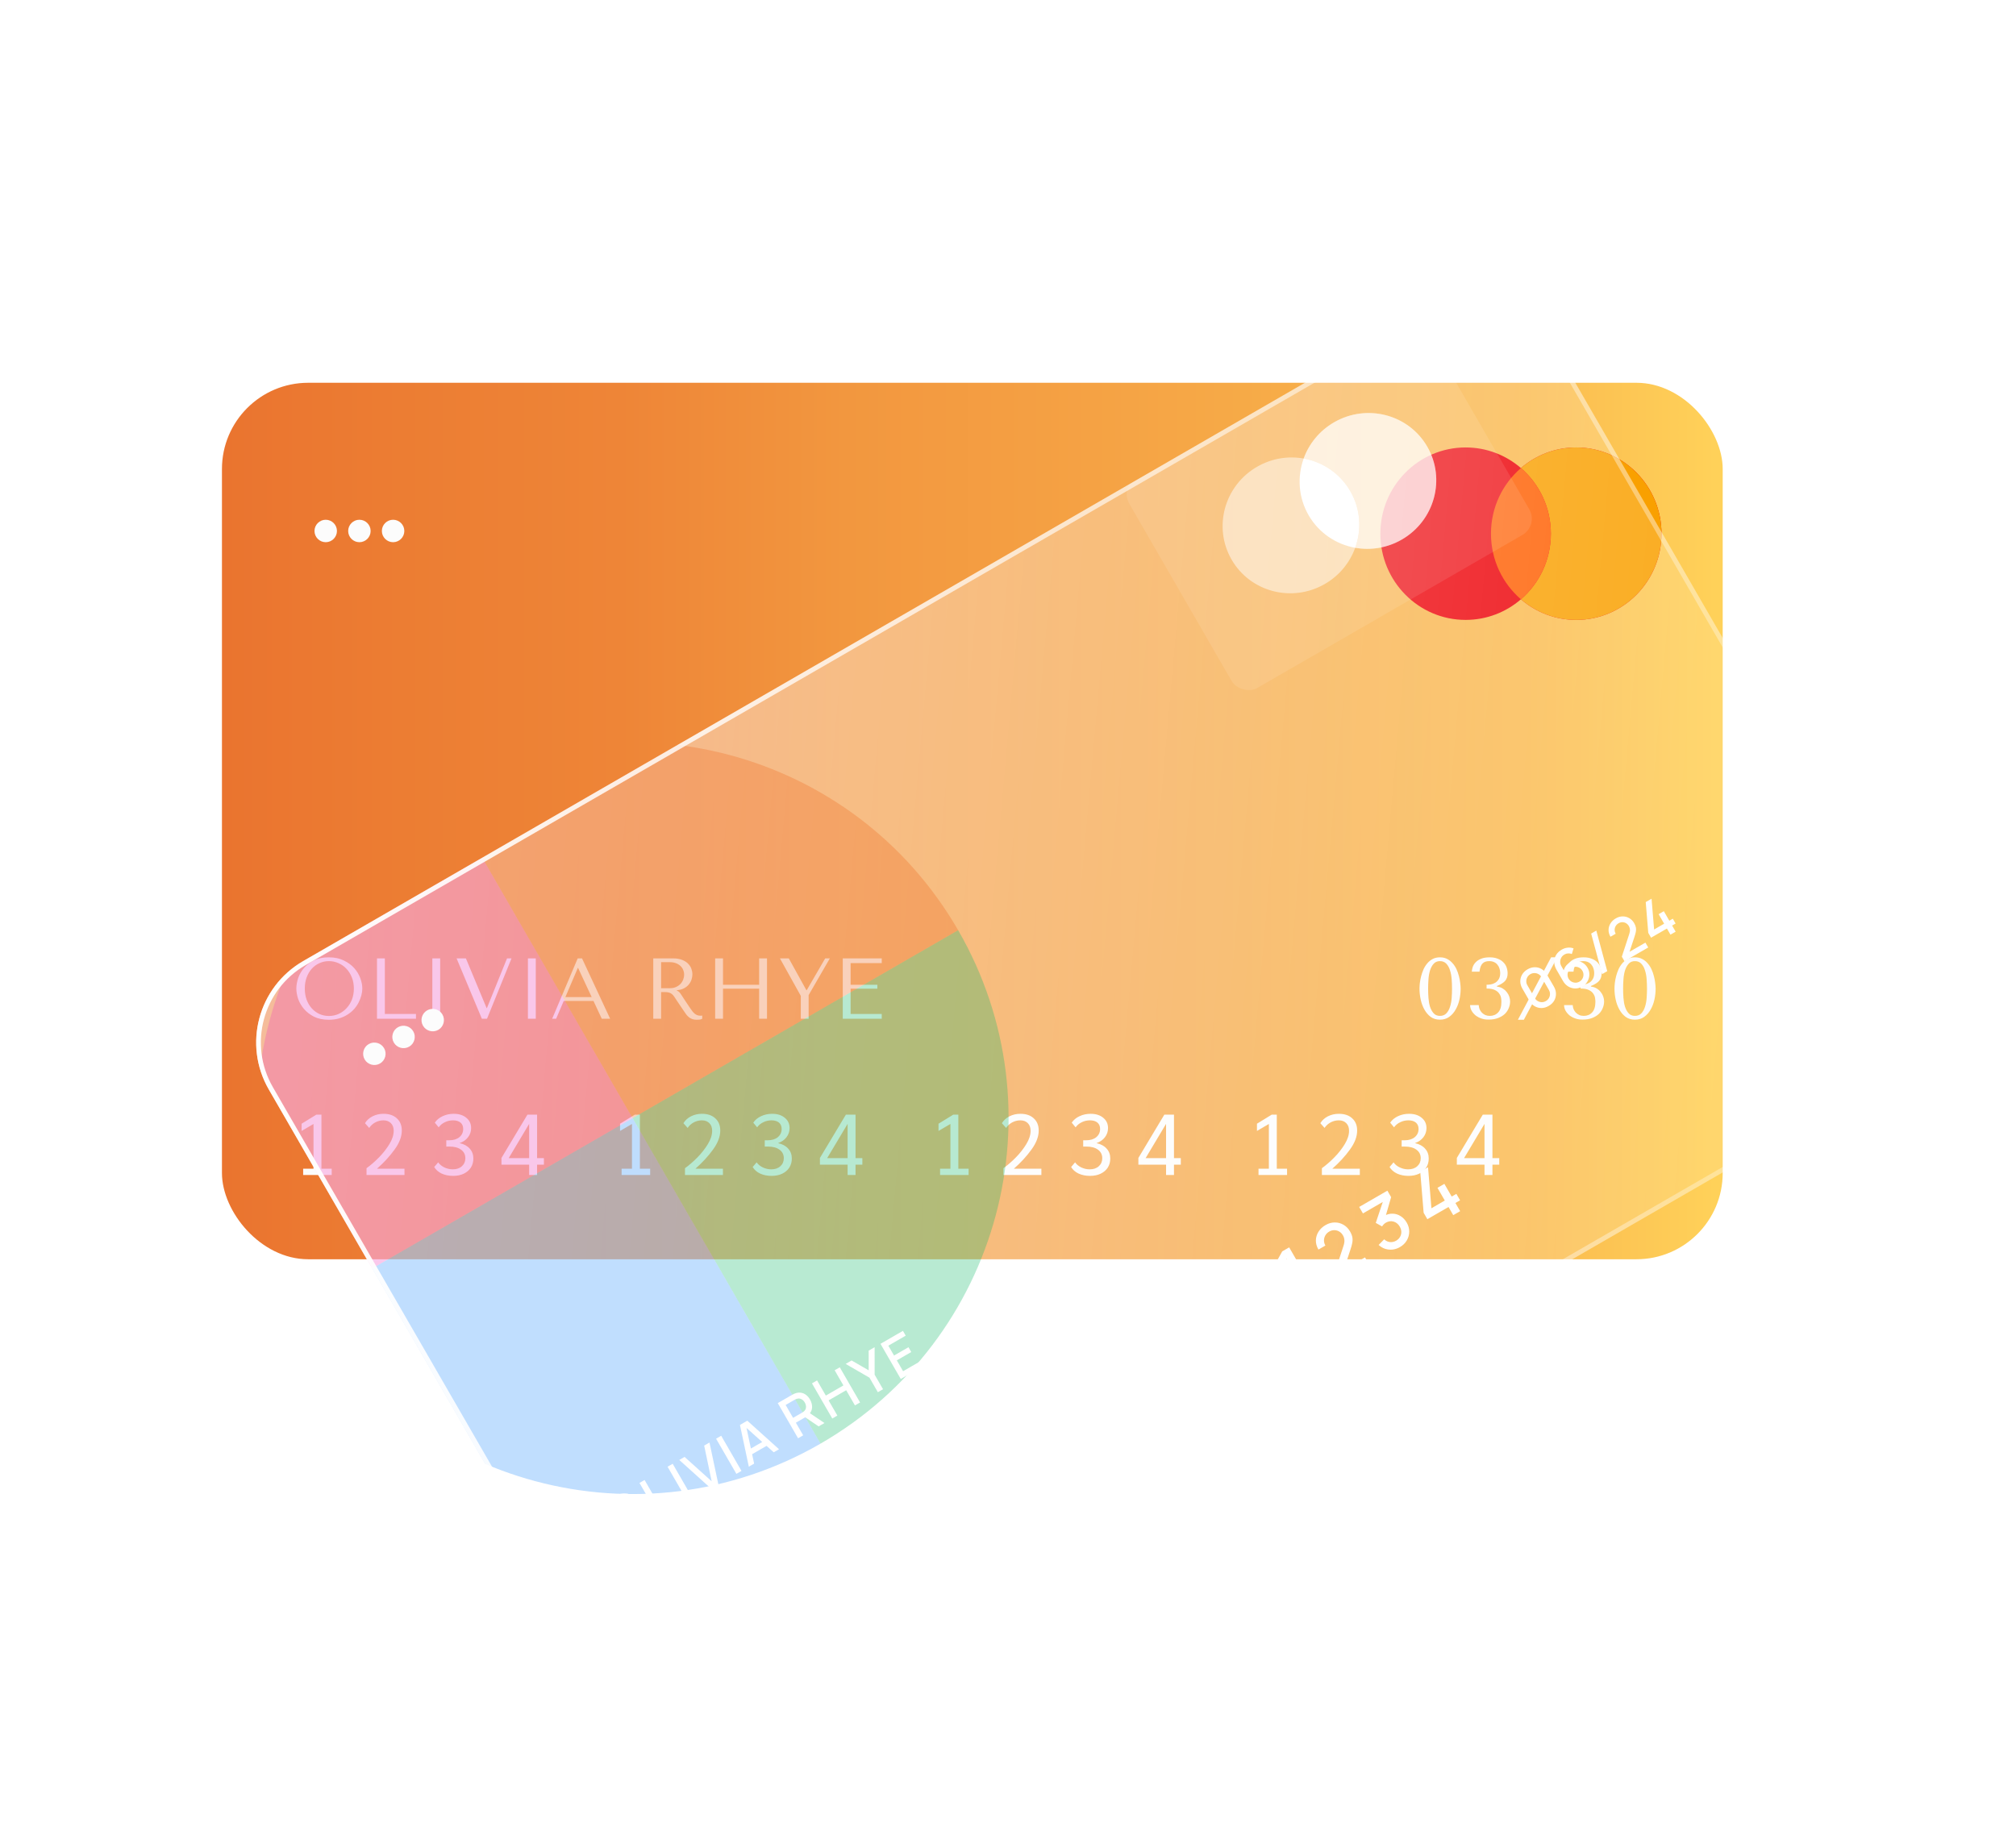 <svg width="374" height="339" viewBox="0 0 374 339" fill="none" xmlns="http://www.w3.org/2000/svg">
<rect x="41.176" y="71.022" width="278.412" height="162.628" rx="16" fill="url(#paint0_linear_106_6071)"/>
<path d="M54.976 183.421C54.976 182.813 55.088 182.168 55.312 181.485C55.546 180.803 55.909 180.179 56.4 179.613C56.89 179.037 57.514 178.563 58.272 178.189C59.029 177.816 59.936 177.629 60.992 177.629C62.058 177.629 62.981 177.821 63.76 178.205C64.549 178.579 65.2 179.053 65.712 179.629C66.224 180.205 66.602 180.835 66.848 181.517C67.093 182.189 67.216 182.824 67.216 183.421C67.216 183.816 67.157 184.232 67.04 184.669C66.933 185.107 66.768 185.544 66.544 185.981C66.33 186.408 66.053 186.819 65.712 187.213C65.37 187.597 64.965 187.939 64.496 188.237C64.037 188.536 63.514 188.776 62.928 188.957C62.352 189.128 61.706 189.213 60.992 189.213C59.936 189.213 59.029 189.027 58.272 188.653C57.514 188.269 56.89 187.789 56.4 187.213C55.909 186.637 55.546 186.013 55.312 185.341C55.088 184.659 54.976 184.019 54.976 183.421ZM56.544 183.421C56.544 184.168 56.656 184.856 56.88 185.485C57.114 186.104 57.429 186.637 57.824 187.085C58.229 187.533 58.704 187.885 59.248 188.141C59.792 188.387 60.384 188.509 61.024 188.509C61.653 188.509 62.245 188.387 62.8 188.141C63.365 187.885 63.856 187.533 64.272 187.085C64.698 186.637 65.034 186.104 65.28 185.485C65.525 184.856 65.648 184.168 65.648 183.421C65.648 182.675 65.525 181.992 65.28 181.373C65.034 180.744 64.698 180.205 64.272 179.757C63.856 179.309 63.365 178.963 62.8 178.717C62.245 178.461 61.653 178.333 61.024 178.333C60.384 178.333 59.792 178.461 59.248 178.717C58.704 178.963 58.229 179.309 57.824 179.757C57.429 180.205 57.114 180.744 56.88 181.373C56.656 181.992 56.544 182.675 56.544 183.421ZM69.939 189.021V177.821H71.395V188.141H77.171V189.021H69.939ZM80.204 177.821H81.66V189.021H80.204V177.821ZM84.703 177.821H86.431L90.271 187.037H90.335L94.063 177.821H94.895L90.351 189.021H89.391L84.703 177.821ZM97.939 177.821H99.395V189.021H97.939V177.821ZM110.101 185.725H104.581L103.173 189.021H102.437L107.173 177.821H107.973L113.189 189.021H111.637L110.101 185.725ZM109.765 185.005L107.253 179.613H107.189L104.885 185.005H109.765ZM121.19 177.821H124.822C125.536 177.821 126.128 177.923 126.598 178.125C127.067 178.317 127.435 178.563 127.702 178.861C127.979 179.149 128.171 179.464 128.278 179.805C128.395 180.147 128.454 180.461 128.454 180.749C128.454 181.069 128.4 181.4 128.294 181.741C128.187 182.072 128.016 182.381 127.782 182.669C127.547 182.957 127.243 183.197 126.87 183.389C126.507 183.581 126.07 183.693 125.558 183.725V183.789L125.718 183.869C125.846 183.933 125.952 184.013 126.038 184.109C126.134 184.205 126.251 184.36 126.39 184.573C126.539 184.787 126.736 185.091 126.982 185.485C127.227 185.869 127.574 186.387 128.022 187.037C128.171 187.261 128.315 187.464 128.454 187.645C128.592 187.816 128.736 187.965 128.886 188.093C129.035 188.211 129.195 188.301 129.366 188.365C129.536 188.429 129.734 188.461 129.958 188.461C130.011 188.461 130.064 188.461 130.118 188.461C130.171 188.451 130.224 188.44 130.278 188.429V189.021C130.128 189.107 129.979 189.16 129.83 189.181C129.68 189.203 129.488 189.213 129.254 189.213C128.934 189.213 128.656 189.171 128.422 189.085C128.198 189 127.995 188.888 127.814 188.749C127.632 188.6 127.462 188.424 127.302 188.221C127.152 188.019 126.998 187.795 126.838 187.549L125.574 185.677C125.382 185.379 125.216 185.128 125.078 184.925C124.939 184.723 124.79 184.557 124.63 184.429C124.47 184.301 124.288 184.211 124.086 184.157C123.894 184.104 123.648 184.077 123.35 184.077H122.646V189.021H121.19V177.821ZM122.646 178.525V183.357H124.294C124.72 183.357 125.094 183.283 125.414 183.133C125.744 182.984 126.022 182.792 126.246 182.557C126.47 182.312 126.635 182.045 126.742 181.757C126.859 181.459 126.918 181.165 126.918 180.877C126.918 180.536 126.854 180.221 126.726 179.933C126.608 179.645 126.432 179.4 126.198 179.197C125.963 178.984 125.68 178.819 125.35 178.701C125.03 178.584 124.667 178.525 124.262 178.525H122.646ZM134.13 183.453V189.021H132.674V177.821H134.13V182.717H140.834V177.821H142.29V189.021H140.834V183.453H134.13ZM144.687 177.821H146.335L149.599 183.725H149.663L153.087 177.821H153.951L150.015 184.637V189.021H148.559V184.781L144.687 177.821ZM156.346 177.821H163.578V178.701H157.802V182.717H162.762V183.453H157.802V188.141H163.578V189.021H156.346V177.821Z" fill="#FCFCFC"/>
<path d="M56.24 216.853H58.16V208.549L55.952 209.845V208.501L58.688 206.821H59.632V216.853H61.536V218.021H56.24V216.853ZM67.997 216.757C68.765 216.203 69.527 215.541 70.285 214.773C71.053 213.995 71.703 213.168 72.237 212.293C72.77 211.419 73.037 210.592 73.037 209.813C73.037 209.216 72.866 208.747 72.525 208.405C72.183 208.053 71.719 207.877 71.133 207.877C70.599 207.877 70.093 208.005 69.613 208.261C69.143 208.517 68.77 208.859 68.493 209.285L67.709 208.405C68.039 207.861 68.509 207.435 69.117 207.125C69.735 206.816 70.413 206.661 71.149 206.661C72.194 206.661 73.021 206.944 73.629 207.509C74.237 208.064 74.541 208.816 74.541 209.765C74.541 210.896 74.093 212.075 73.197 213.301C72.311 214.528 71.223 215.712 69.933 216.853H75.037V218.021H67.997V216.757ZM84.058 218.181C83.268 218.181 82.559 218.037 81.93 217.749C81.311 217.451 80.852 217.045 80.553 216.533L81.29 215.669C81.567 216.064 81.951 216.379 82.442 216.613C82.943 216.848 83.466 216.965 84.01 216.965C84.713 216.965 85.273 216.773 85.689 216.389C86.116 216.005 86.329 215.509 86.329 214.901C86.329 214.229 86.063 213.701 85.529 213.317C85.007 212.933 84.287 212.741 83.37 212.741H82.793V211.573H83.353C84.132 211.573 84.756 211.381 85.225 210.997C85.695 210.603 85.93 210.096 85.93 209.477C85.93 208.965 85.764 208.571 85.433 208.293C85.103 208.016 84.639 207.877 84.041 207.877C83.498 207.877 82.991 207.995 82.522 208.229C82.052 208.453 81.674 208.768 81.385 209.173L80.665 208.309C81.007 207.797 81.487 207.397 82.106 207.109C82.735 206.811 83.423 206.661 84.169 206.661C85.14 206.661 85.919 206.907 86.505 207.397C87.103 207.877 87.401 208.517 87.401 209.317C87.401 209.947 87.21 210.512 86.826 211.013C86.452 211.504 85.93 211.867 85.257 212.101C86.079 212.283 86.708 212.624 87.145 213.125C87.594 213.616 87.817 214.229 87.817 214.965C87.817 215.595 87.663 216.155 87.353 216.645C87.044 217.125 86.602 217.504 86.025 217.781C85.46 218.048 84.804 218.181 84.058 218.181ZM98.166 216.101H93.03V214.853L97.846 206.821H99.638V214.885H100.902V216.101H99.638V218.021H98.166V216.101ZM98.166 214.885V208.533L94.374 214.885H98.166ZM115.318 216.853H117.238V208.549L115.03 209.845V208.501L117.766 206.821H118.71V216.853H120.614V218.021H115.318V216.853ZM127.075 216.757C127.843 216.203 128.605 215.541 129.363 214.773C130.131 213.995 130.781 213.168 131.315 212.293C131.848 211.419 132.115 210.592 132.115 209.813C132.115 209.216 131.944 208.747 131.603 208.405C131.261 208.053 130.797 207.877 130.211 207.877C129.677 207.877 129.171 208.005 128.691 208.261C128.221 208.517 127.848 208.859 127.571 209.285L126.787 208.405C127.117 207.861 127.587 207.435 128.195 207.125C128.813 206.816 129.491 206.661 130.227 206.661C131.272 206.661 132.099 206.944 132.707 207.509C133.315 208.064 133.619 208.816 133.619 209.765C133.619 210.896 133.171 212.075 132.275 213.301C131.389 214.528 130.301 215.712 129.011 216.853H134.115V218.021H127.075V216.757ZM143.136 218.181C142.346 218.181 141.637 218.037 141.008 217.749C140.389 217.451 139.93 217.045 139.632 216.533L140.368 215.669C140.645 216.064 141.029 216.379 141.52 216.613C142.021 216.848 142.544 216.965 143.088 216.965C143.792 216.965 144.352 216.773 144.768 216.389C145.194 216.005 145.408 215.509 145.408 214.901C145.408 214.229 145.141 213.701 144.608 213.317C144.085 212.933 143.365 212.741 142.448 212.741H141.872V211.573H142.432C143.21 211.573 143.834 211.381 144.304 210.997C144.773 210.603 145.008 210.096 145.008 209.477C145.008 208.965 144.842 208.571 144.512 208.293C144.181 208.016 143.717 207.877 143.12 207.877C142.576 207.877 142.069 207.995 141.6 208.229C141.13 208.453 140.752 208.768 140.464 209.173L139.744 208.309C140.085 207.797 140.565 207.397 141.184 207.109C141.813 206.811 142.501 206.661 143.248 206.661C144.218 206.661 144.997 206.907 145.584 207.397C146.181 207.877 146.48 208.517 146.48 209.317C146.48 209.947 146.288 210.512 145.904 211.013C145.53 211.504 145.008 211.867 144.336 212.101C145.157 212.283 145.786 212.624 146.224 213.125C146.672 213.616 146.896 214.229 146.896 214.965C146.896 215.595 146.741 216.155 146.432 216.645C146.122 217.125 145.68 217.504 145.104 217.781C144.538 218.048 143.882 218.181 143.136 218.181ZM157.245 216.101H152.109V214.853L156.925 206.821H158.717V214.885H159.981V216.101H158.717V218.021H157.245V216.101ZM157.245 214.885V208.533L153.453 214.885H157.245ZM174.396 216.853H176.316V208.549L174.108 209.845V208.501L176.844 206.821H177.788V216.853H179.692V218.021H174.396V216.853ZM186.153 216.757C186.921 216.203 187.684 215.541 188.441 214.773C189.209 213.995 189.86 213.168 190.393 212.293C190.926 211.419 191.193 210.592 191.193 209.813C191.193 209.216 191.022 208.747 190.681 208.405C190.34 208.053 189.876 207.877 189.289 207.877C188.756 207.877 188.249 208.005 187.769 208.261C187.3 208.517 186.926 208.859 186.649 209.285L185.865 208.405C186.196 207.861 186.665 207.435 187.273 207.125C187.892 206.816 188.569 206.661 189.305 206.661C190.35 206.661 191.177 206.944 191.785 207.509C192.393 208.064 192.697 208.816 192.697 209.765C192.697 210.896 192.249 212.075 191.353 213.301C190.468 214.528 189.38 215.712 188.089 216.853H193.193V218.021H186.153V216.757ZM202.214 218.181C201.424 218.181 200.715 218.037 200.086 217.749C199.467 217.451 199.008 217.045 198.71 216.533L199.446 215.669C199.723 216.064 200.107 216.379 200.598 216.613C201.099 216.848 201.622 216.965 202.166 216.965C202.87 216.965 203.43 216.773 203.846 216.389C204.272 216.005 204.486 215.509 204.486 214.901C204.486 214.229 204.219 213.701 203.686 213.317C203.163 212.933 202.443 212.741 201.526 212.741H200.95V211.573H201.51C202.288 211.573 202.912 211.381 203.382 210.997C203.851 210.603 204.086 210.096 204.086 209.477C204.086 208.965 203.92 208.571 203.59 208.293C203.259 208.016 202.795 207.877 202.198 207.877C201.654 207.877 201.147 207.995 200.678 208.229C200.208 208.453 199.83 208.768 199.542 209.173L198.822 208.309C199.163 207.797 199.643 207.397 200.262 207.109C200.891 206.811 201.579 206.661 202.326 206.661C203.296 206.661 204.075 206.907 204.662 207.397C205.259 207.877 205.558 208.517 205.558 209.317C205.558 209.947 205.366 210.512 204.982 211.013C204.608 211.504 204.086 211.867 203.414 212.101C204.235 212.283 204.864 212.624 205.302 213.125C205.75 213.616 205.974 214.229 205.974 214.965C205.974 215.595 205.819 216.155 205.51 216.645C205.2 217.125 204.758 217.504 204.182 217.781C203.616 218.048 202.96 218.181 202.214 218.181ZM216.323 216.101H211.187V214.853L216.003 206.821H217.795V214.885H219.059V216.101H217.795V218.021H216.323V216.101ZM216.323 214.885V208.533L212.531 214.885H216.323ZM233.474 216.853H235.394V208.549L233.186 209.845V208.501L235.922 206.821H236.866V216.853H238.77V218.021H233.474V216.853ZM245.231 216.757C245.999 216.203 246.762 215.541 247.519 214.773C248.287 213.995 248.938 213.168 249.471 212.293C250.004 211.419 250.271 210.592 250.271 209.813C250.271 209.216 250.1 208.747 249.759 208.405C249.418 208.053 248.954 207.877 248.367 207.877C247.834 207.877 247.327 208.005 246.847 208.261C246.378 208.517 246.004 208.859 245.727 209.285L244.943 208.405C245.274 207.861 245.743 207.435 246.351 207.125C246.97 206.816 247.647 206.661 248.383 206.661C249.428 206.661 250.255 206.944 250.863 207.509C251.471 208.064 251.775 208.816 251.775 209.765C251.775 210.896 251.327 212.075 250.431 213.301C249.546 214.528 248.458 215.712 247.167 216.853H252.271V218.021H245.231V216.757ZM261.292 218.181C260.503 218.181 259.793 218.037 259.164 217.749C258.545 217.451 258.087 217.045 257.788 216.533L258.524 215.669C258.801 216.064 259.185 216.379 259.676 216.613C260.177 216.848 260.7 216.965 261.244 216.965C261.948 216.965 262.508 216.773 262.924 216.389C263.351 216.005 263.564 215.509 263.564 214.901C263.564 214.229 263.297 213.701 262.764 213.317C262.241 212.933 261.521 212.741 260.604 212.741H260.028V211.573H260.588C261.367 211.573 261.991 211.381 262.46 210.997C262.929 210.603 263.164 210.096 263.164 209.477C263.164 208.965 262.999 208.571 262.668 208.293C262.337 208.016 261.873 207.877 261.276 207.877C260.732 207.877 260.225 207.995 259.756 208.229C259.287 208.453 258.908 208.768 258.62 209.173L257.9 208.309C258.241 207.797 258.721 207.397 259.34 207.109C259.969 206.811 260.657 206.661 261.404 206.661C262.375 206.661 263.153 206.907 263.74 207.397C264.337 207.877 264.636 208.517 264.636 209.317C264.636 209.947 264.444 210.512 264.06 211.013C263.687 211.504 263.164 211.867 262.492 212.101C263.313 212.283 263.943 212.624 264.38 213.125C264.828 213.616 265.052 214.229 265.052 214.965C265.052 215.595 264.897 216.155 264.588 216.645C264.279 217.125 263.836 217.504 263.26 217.781C262.695 218.048 262.039 218.181 261.292 218.181ZM275.401 216.101H270.265V214.853L275.081 206.821H276.873V214.885H278.137V216.101H276.873V218.021H275.401V216.101ZM275.401 214.885V208.533L271.609 214.885H275.401Z" fill="#FCFCFC"/>
<path d="M263.34 183.453C263.34 183.144 263.361 182.787 263.404 182.381C263.457 181.965 263.537 181.544 263.644 181.117C263.761 180.68 263.911 180.253 264.092 179.837C264.284 179.421 264.519 179.053 264.796 178.733C265.073 178.403 265.404 178.136 265.788 177.933C266.172 177.731 266.62 177.629 267.132 177.629C267.644 177.629 268.092 177.731 268.476 177.933C268.871 178.136 269.207 178.403 269.484 178.733C269.772 179.053 270.012 179.421 270.204 179.837C270.396 180.253 270.545 180.68 270.652 181.117C270.769 181.544 270.849 181.965 270.892 182.381C270.945 182.787 270.972 183.144 270.972 183.453C270.972 184.125 270.897 184.803 270.748 185.485C270.599 186.157 270.364 186.771 270.044 187.325C269.735 187.88 269.335 188.333 268.844 188.685C268.364 189.027 267.793 189.197 267.132 189.197C266.471 189.197 265.9 189.027 265.42 188.685C264.951 188.333 264.561 187.88 264.252 187.325C263.943 186.771 263.713 186.157 263.564 185.485C263.415 184.803 263.34 184.125 263.34 183.453ZM264.94 183.453C264.94 183.997 264.961 184.568 265.004 185.165C265.047 185.763 265.143 186.307 265.292 186.797C265.452 187.288 265.676 187.693 265.964 188.013C266.252 188.333 266.641 188.493 267.132 188.493C267.633 188.493 268.033 188.333 268.332 188.013C268.631 187.693 268.855 187.288 269.004 186.797C269.164 186.307 269.265 185.763 269.308 185.165C269.351 184.568 269.372 183.997 269.372 183.453C269.372 182.899 269.351 182.317 269.308 181.709C269.265 181.101 269.164 180.552 269.004 180.061C268.855 179.56 268.631 179.149 268.332 178.829C268.033 178.499 267.633 178.333 267.132 178.333C266.641 178.333 266.252 178.499 265.964 178.829C265.676 179.149 265.452 179.56 265.292 180.061C265.143 180.552 265.047 181.101 265.004 181.709C264.961 182.317 264.94 182.899 264.94 183.453ZM275.783 182.717C276.007 182.717 276.263 182.696 276.551 182.653C276.849 182.6 277.127 182.499 277.383 182.349C277.649 182.189 277.868 181.965 278.039 181.677C278.22 181.389 278.311 181.011 278.311 180.541C278.311 180.253 278.268 179.981 278.183 179.725C278.108 179.459 277.985 179.224 277.815 179.021C277.655 178.808 277.447 178.643 277.191 178.525C276.935 178.397 276.631 178.333 276.279 178.333C276.055 178.333 275.841 178.36 275.639 178.413C275.436 178.467 275.255 178.568 275.095 178.717C274.935 178.856 274.801 179.053 274.695 179.309C274.588 179.565 274.513 179.891 274.471 180.285H273.047C273.057 179.997 273.116 179.699 273.223 179.389C273.34 179.069 273.527 178.781 273.783 178.525C274.039 178.259 274.375 178.045 274.791 177.885C275.207 177.715 275.729 177.629 276.359 177.629C276.935 177.629 277.431 177.715 277.847 177.885C278.273 178.045 278.62 178.264 278.887 178.541C279.164 178.808 279.367 179.123 279.495 179.485C279.623 179.848 279.687 180.227 279.687 180.621C279.687 181.176 279.537 181.629 279.239 181.981C278.94 182.323 278.487 182.621 277.879 182.877L277.703 182.941V183.053L277.879 183.085C278.231 183.139 278.545 183.256 278.823 183.437C279.1 183.608 279.335 183.821 279.527 184.077C279.729 184.323 279.884 184.6 279.991 184.909C280.097 185.208 280.151 185.507 280.151 185.805C280.151 186.232 280.065 186.648 279.895 187.053C279.735 187.459 279.489 187.821 279.159 188.141C278.828 188.451 278.412 188.701 277.911 188.893C277.42 189.085 276.844 189.181 276.183 189.181C275.713 189.192 275.271 189.128 274.855 188.989C274.439 188.851 274.071 188.659 273.751 188.413C273.441 188.157 273.191 187.864 272.999 187.533C272.817 187.203 272.727 186.856 272.727 186.493H274.327C274.337 186.749 274.391 187 274.487 187.245C274.593 187.491 274.732 187.704 274.903 187.885C275.084 188.067 275.297 188.216 275.543 188.333C275.788 188.44 276.065 188.493 276.375 188.493C277.015 188.493 277.532 188.28 277.927 187.853C278.332 187.427 278.535 186.765 278.535 185.869C278.535 185.677 278.513 185.443 278.471 185.165C278.428 184.888 278.316 184.621 278.135 184.365C277.964 184.099 277.692 183.875 277.319 183.693C276.945 183.512 276.433 183.421 275.783 183.421V182.717ZM288.89 177.629L282.698 189.213H281.594L287.754 177.629H288.89ZM293.22 182.717C293.444 182.717 293.7 182.696 293.988 182.653C294.287 182.6 294.564 182.499 294.82 182.349C295.087 182.189 295.306 181.965 295.476 181.677C295.658 181.389 295.748 181.011 295.748 180.541C295.748 180.253 295.706 179.981 295.62 179.725C295.546 179.459 295.423 179.224 295.252 179.021C295.092 178.808 294.884 178.643 294.628 178.525C294.372 178.397 294.068 178.333 293.716 178.333C293.492 178.333 293.279 178.36 293.076 178.413C292.874 178.467 292.692 178.568 292.532 178.717C292.372 178.856 292.239 179.053 292.132 179.309C292.026 179.565 291.951 179.891 291.908 180.285H290.484C290.495 179.997 290.554 179.699 290.66 179.389C290.778 179.069 290.964 178.781 291.22 178.525C291.476 178.259 291.812 178.045 292.228 177.885C292.644 177.715 293.167 177.629 293.796 177.629C294.372 177.629 294.868 177.715 295.284 177.885C295.711 178.045 296.058 178.264 296.324 178.541C296.602 178.808 296.804 179.123 296.932 179.485C297.06 179.848 297.124 180.227 297.124 180.621C297.124 181.176 296.975 181.629 296.676 181.981C296.378 182.323 295.924 182.621 295.316 182.877L295.14 182.941V183.053L295.316 183.085C295.668 183.139 295.983 183.256 296.26 183.437C296.538 183.608 296.772 183.821 296.964 184.077C297.167 184.323 297.322 184.6 297.428 184.909C297.535 185.208 297.588 185.507 297.588 185.805C297.588 186.232 297.503 186.648 297.332 187.053C297.172 187.459 296.927 187.821 296.596 188.141C296.266 188.451 295.85 188.701 295.348 188.893C294.858 189.085 294.282 189.181 293.62 189.181C293.151 189.192 292.708 189.128 292.292 188.989C291.876 188.851 291.508 188.659 291.188 188.413C290.879 188.157 290.628 187.864 290.436 187.533C290.255 187.203 290.164 186.856 290.164 186.493H291.764C291.775 186.749 291.828 187 291.924 187.245C292.031 187.491 292.17 187.704 292.34 187.885C292.522 188.067 292.735 188.216 292.98 188.333C293.226 188.44 293.503 188.493 293.812 188.493C294.452 188.493 294.97 188.28 295.364 187.853C295.77 187.427 295.972 186.765 295.972 185.869C295.972 185.677 295.951 185.443 295.908 185.165C295.866 184.888 295.754 184.621 295.572 184.365C295.402 184.099 295.13 183.875 294.756 183.693C294.383 183.512 293.871 183.421 293.22 183.421V182.717ZM299.512 183.453C299.512 183.144 299.533 182.787 299.576 182.381C299.629 181.965 299.709 181.544 299.816 181.117C299.933 180.68 300.082 180.253 300.264 179.837C300.456 179.421 300.69 179.053 300.968 178.733C301.245 178.403 301.576 178.136 301.96 177.933C302.344 177.731 302.792 177.629 303.304 177.629C303.816 177.629 304.264 177.731 304.648 177.933C305.042 178.136 305.378 178.403 305.656 178.733C305.944 179.053 306.184 179.421 306.376 179.837C306.568 180.253 306.717 180.68 306.824 181.117C306.941 181.544 307.021 181.965 307.064 182.381C307.117 182.787 307.144 183.144 307.144 183.453C307.144 184.125 307.069 184.803 306.92 185.485C306.77 186.157 306.536 186.771 306.216 187.325C305.906 187.88 305.506 188.333 305.016 188.685C304.536 189.027 303.965 189.197 303.304 189.197C302.642 189.197 302.072 189.027 301.592 188.685C301.122 188.333 300.733 187.88 300.424 187.325C300.114 186.771 299.885 186.157 299.736 185.485C299.586 184.803 299.512 184.125 299.512 183.453ZM301.112 183.453C301.112 183.997 301.133 184.568 301.176 185.165C301.218 185.763 301.314 186.307 301.464 186.797C301.624 187.288 301.848 187.693 302.136 188.013C302.424 188.333 302.813 188.493 303.304 188.493C303.805 188.493 304.205 188.333 304.504 188.013C304.802 187.693 305.026 187.288 305.176 186.797C305.336 186.307 305.437 185.763 305.48 185.165C305.522 184.568 305.544 183.997 305.544 183.453C305.544 182.899 305.522 182.317 305.48 181.709C305.437 181.101 305.336 180.552 305.176 180.061C305.026 179.56 304.802 179.149 304.504 178.829C304.205 178.499 303.805 178.333 303.304 178.333C302.813 178.333 302.424 178.499 302.136 178.829C301.848 179.149 301.624 179.56 301.464 180.061C301.314 180.552 301.218 181.101 301.176 181.709C301.133 182.317 301.112 182.899 301.112 183.453Z" fill="#FCFCFC"/>
<path fill-rule="evenodd" clip-rule="evenodd" d="M282.156 111.199C279.394 113.583 275.811 115.021 271.896 115.021C263.161 115.021 256.08 107.858 256.08 99.022C256.08 90.185 263.161 83.022 271.896 83.022C275.811 83.022 279.394 84.46 282.156 86.844C284.918 84.46 288.5 83.022 292.415 83.022C301.15 83.022 308.231 90.185 308.231 99.022C308.231 107.858 301.15 115.021 292.415 115.021C288.5 115.021 284.918 113.583 282.156 111.199Z" fill="#ED0006"/>
<path fill-rule="evenodd" clip-rule="evenodd" d="M282.155 111.199C285.556 108.265 287.712 103.898 287.712 99.022C287.712 94.145 285.556 89.778 282.155 86.844C284.917 84.46 288.5 83.022 292.415 83.022C301.15 83.022 308.231 90.185 308.231 99.022C308.231 107.858 301.15 115.021 292.415 115.021C288.5 115.021 284.917 113.583 282.155 111.199Z" fill="#F9A000"/>
<path fill-rule="evenodd" clip-rule="evenodd" d="M282.156 111.199C285.556 108.265 287.713 103.898 287.713 99.022C287.713 94.145 285.556 89.778 282.156 86.844C278.755 89.778 276.599 94.145 276.599 99.022C276.599 103.898 278.755 108.265 282.156 111.199Z" fill="#FF5E00"/>
<g clip-path="url(#clip0_106_6071)">
<path d="M60.426 96.438C59.28 96.438 58.343 97.375 58.343 98.521C58.343 99.667 59.28 100.604 60.426 100.604C61.572 100.604 62.509 99.667 62.509 98.521C62.509 97.375 61.572 96.438 60.426 96.438ZM72.926 96.438C71.78 96.438 70.843 97.375 70.843 98.521C70.843 99.667 71.78 100.604 72.926 100.604C74.072 100.604 75.009 99.667 75.009 98.521C75.009 97.375 74.072 96.438 72.926 96.438ZM66.676 96.438C65.53 96.438 64.593 97.375 64.593 98.521C64.593 99.667 65.53 100.604 66.676 100.604C67.822 100.604 68.759 99.667 68.759 98.521C68.759 97.375 67.822 96.438 66.676 96.438Z" fill="#FCFCFC"/>
</g>
<g filter="url(#filter0_bd_106_6071)">
<g clip-path="url(#clip1_106_6071)">
<rect x="34.171" y="178.326" width="275.467" height="165.629" rx="17.435" transform="rotate(-30 34.171 178.326)" fill="url(#paint1_linear_106_6071)"/>
<g filter="url(#filter1_f_106_6071)">
<path opacity="0.3" d="M49.987 233.618C30.73 200.263 42.158 157.611 75.514 138.353V138.353L110.383 198.749L49.987 233.618V233.618Z" fill="#EE46BC"/>
<path opacity="0.3" d="M75.514 138.354V138.354C108.869 119.096 151.521 130.524 170.778 163.88V163.88L110.383 198.749L75.514 138.354Z" fill="#EF6820"/>
<path opacity="0.3" d="M49.988 233.617L110.384 198.748L145.253 259.143V259.143C111.898 278.401 69.246 266.973 49.988 233.617V233.617Z" fill="#2E90FA"/>
<path opacity="0.3" d="M110.383 198.748L170.778 163.879V163.879C190.036 197.234 178.608 239.886 145.252 259.143V259.143L110.383 198.748Z" fill="#12B76A"/>
</g>
<path d="M122.363 297.731L118.144 290.423L117.083 292.364L116.27 290.957L117.342 289.034L118.629 288.291L123.65 296.988L122.363 297.731ZM127.51 294.751L126.868 293.624L128.695 288.044C128.845 287.597 128.904 287.22 128.87 286.911C128.841 286.601 128.756 286.323 128.614 286.077C128.435 285.767 128.206 285.529 127.928 285.362C127.647 285.191 127.343 285.103 127.018 285.098C126.693 285.092 126.373 285.18 126.059 285.362C125.737 285.548 125.493 285.79 125.328 286.09C125.164 286.383 125.084 286.695 125.087 287.026C125.091 287.357 125.178 287.666 125.349 287.954L124.057 288.7C123.731 288.136 123.574 287.57 123.583 287.001C123.594 286.425 123.755 285.89 124.065 285.394C124.372 284.894 124.814 284.478 125.389 284.146C125.937 283.83 126.5 283.671 127.079 283.67C127.656 283.664 128.193 283.805 128.692 284.091C129.194 284.376 129.605 284.794 129.923 285.345C130.153 285.744 130.296 286.112 130.352 286.451C130.408 286.789 130.399 287.137 130.327 287.496C130.255 287.854 130.142 288.263 129.988 288.722L128.572 293.019L128.223 292.737L132.699 290.153L133.393 291.355L127.51 294.751ZM139.185 288.236C138.754 288.485 138.303 288.638 137.831 288.696C137.357 288.749 136.894 288.705 136.442 288.563C135.994 288.419 135.589 288.178 135.227 287.84L136.252 286.797C136.585 287.104 136.954 287.274 137.36 287.308C137.764 287.338 138.142 287.249 138.494 287.04C138.81 286.853 139.047 286.617 139.205 286.332C139.362 286.048 139.439 285.743 139.434 285.419C139.427 285.09 139.33 284.765 139.144 284.442C138.865 283.959 138.484 283.648 138.001 283.508C137.522 283.366 137.04 283.435 136.557 283.714C136.42 283.793 136.291 283.894 136.169 284.018C136.052 284.14 135.949 284.269 135.861 284.405L134.694 283.75L136.197 279.267L136.539 279.553L132.311 281.994L131.617 280.792L136.847 277.772L137.541 278.974L136.408 282.898L136.159 282.494C136.707 282.178 137.253 282.026 137.797 282.039C138.339 282.049 138.84 282.2 139.299 282.493C139.76 282.78 140.139 283.181 140.437 283.696C140.758 284.252 140.911 284.821 140.898 285.403C140.89 285.982 140.737 286.522 140.439 287.021C140.146 287.517 139.728 287.922 139.185 288.236ZM149.065 282.314L148.19 280.798L144.264 283.065L143.574 281.869L142.945 274.252L144.388 273.419L145.017 281.036L147.499 279.603L146.139 277.247L147.42 276.508L148.78 278.863L149.643 278.365L150.334 279.561L149.47 280.059L150.345 281.575L149.065 282.314ZM160.217 275.876L155.998 268.568L154.936 270.51L154.124 269.102L155.196 267.179L156.482 266.436L161.503 275.133L160.217 275.876ZM165.363 272.896L164.721 271.77L166.548 266.189C166.698 265.743 166.757 265.365 166.724 265.057C166.695 264.746 166.609 264.468 166.467 264.222C166.288 263.912 166.06 263.674 165.781 263.507C165.5 263.337 165.197 263.249 164.872 263.243C164.546 263.238 164.227 263.326 163.913 263.507C163.59 263.693 163.347 263.936 163.181 264.235C163.018 264.528 162.938 264.84 162.941 265.171C162.944 265.502 163.031 265.812 163.203 266.099L161.91 266.845C161.585 266.282 161.427 265.715 161.436 265.146C161.448 264.571 161.608 264.035 161.918 263.539C162.225 263.04 162.667 262.624 163.243 262.291C163.79 261.975 164.354 261.816 164.933 261.815C165.509 261.809 166.047 261.95 166.545 262.237C167.048 262.521 167.458 262.939 167.776 263.491C168.007 263.889 168.15 264.258 168.205 264.596C168.261 264.934 168.253 265.283 168.18 265.641C168.108 266 167.995 266.408 167.842 266.867L166.425 271.164L166.077 270.882L170.552 268.298L171.246 269.5L165.363 272.896ZM177.038 266.382C176.607 266.63 176.156 266.783 175.684 266.841C175.211 266.894 174.748 266.85 174.295 266.709C173.847 266.565 173.442 266.324 173.08 265.985L174.105 264.942C174.438 265.249 174.808 265.42 175.214 265.454C175.618 265.484 175.995 265.394 176.347 265.186C176.663 264.998 176.9 264.762 177.058 264.478C177.216 264.193 177.292 263.889 177.287 263.564C177.28 263.235 177.184 262.91 176.998 262.588C176.719 262.105 176.337 261.793 175.854 261.654C175.375 261.512 174.894 261.58 174.411 261.859C174.274 261.938 174.144 262.039 174.023 262.163C173.905 262.285 173.802 262.414 173.715 262.551L172.547 261.896L174.05 257.413L174.392 257.698L170.164 260.139L169.47 258.937L174.701 255.918L175.395 257.12L174.262 261.043L174.012 260.639C174.56 260.323 175.106 260.172 175.65 260.185C176.193 260.194 176.693 260.345 177.152 260.638C177.613 260.925 177.992 261.326 178.29 261.842C178.611 262.397 178.765 262.966 178.752 263.548C178.743 264.128 178.59 264.667 178.293 265.166C178 265.663 177.581 266.068 177.038 266.382ZM186.918 260.46L186.043 258.944L182.117 261.21L181.427 260.015L180.798 252.397L182.241 251.564L182.87 259.181L185.353 257.748L183.993 255.393L185.273 254.653L186.633 257.009L187.497 256.51L188.187 257.706L187.323 258.205L188.199 259.721L186.918 260.46ZM198.07 254.021L193.851 246.713L192.789 248.655L191.977 247.248L193.049 245.324L194.335 244.582L199.356 253.279L198.07 254.021ZM203.217 251.042L202.574 249.915L204.401 244.334C204.552 243.888 204.61 243.511 204.577 243.202C204.548 242.892 204.463 242.613 204.321 242.368C204.142 242.058 203.913 241.819 203.634 241.653C203.353 241.482 203.05 241.394 202.725 241.389C202.4 241.383 202.08 241.471 201.766 241.653C201.444 241.838 201.2 242.081 201.035 242.381C200.871 242.674 200.791 242.986 200.794 243.317C200.797 243.648 200.885 243.957 201.056 244.245L199.763 244.991C199.438 244.427 199.28 243.861 199.29 243.291C199.301 242.716 199.461 242.18 199.771 241.685C200.079 241.185 200.52 240.769 201.096 240.437C201.644 240.121 202.207 239.962 202.786 239.96C203.363 239.955 203.9 240.096 204.398 240.382C204.901 240.667 205.311 241.085 205.63 241.636C205.86 242.035 206.003 242.403 206.059 242.741C206.114 243.08 206.106 243.428 206.034 243.787C205.962 244.145 205.849 244.554 205.695 245.013L204.278 249.31L203.93 249.027L208.405 246.444L209.099 247.646L203.217 251.042ZM214.891 244.527C214.46 244.776 214.009 244.929 213.538 244.986C213.064 245.04 212.601 244.996 212.149 244.854C211.701 244.71 211.296 244.469 210.934 244.13L211.958 243.088C212.291 243.395 212.661 243.565 213.067 243.599C213.471 243.629 213.849 243.54 214.201 243.331C214.516 243.144 214.753 242.907 214.911 242.623C215.069 242.339 215.146 242.034 215.141 241.709C215.133 241.381 215.037 241.055 214.851 240.733C214.572 240.25 214.191 239.939 213.707 239.799C213.228 239.657 212.747 239.725 212.264 240.004C212.127 240.083 211.998 240.185 211.876 240.309C211.758 240.43 211.656 240.56 211.568 240.696L210.401 240.041L211.903 235.558L212.245 235.844L208.018 238.285L207.324 237.083L212.554 234.063L213.248 235.265L212.115 239.188L211.866 238.785C212.413 238.469 212.959 238.317 213.504 238.33C214.046 238.339 214.546 238.491 215.006 238.784C215.467 239.071 215.846 239.472 216.143 239.987C216.464 240.543 216.618 241.112 216.605 241.693C216.596 242.273 216.443 242.812 216.146 243.311C215.853 243.808 215.435 244.213 214.891 244.527ZM224.771 238.605L223.896 237.089L219.971 239.356L219.28 238.16L218.651 230.543L220.095 229.71L220.724 237.327L223.206 235.893L221.846 233.538L223.126 232.799L224.486 235.154L225.35 234.656L226.04 235.851L225.177 236.35L226.052 237.866L224.771 238.605ZM235.923 232.167L231.704 224.859L230.643 226.8L229.83 225.393L230.902 223.47L232.189 222.727L237.21 231.424L235.923 232.167ZM241.07 229.187L240.427 228.06L242.255 222.48C242.405 222.033 242.463 221.656 242.43 221.348C242.401 221.037 242.316 220.759 242.174 220.513C241.995 220.203 241.766 219.965 241.488 219.798C241.206 219.628 240.903 219.54 240.578 219.534C240.253 219.529 239.933 219.617 239.619 219.798C239.297 219.984 239.053 220.227 238.888 220.526C238.724 220.819 238.644 221.131 238.647 221.462C238.651 221.793 238.738 222.102 238.909 222.39L237.617 223.136C237.291 222.573 237.133 222.006 237.143 221.437C237.154 220.861 237.315 220.326 237.625 219.83C237.932 219.331 238.374 218.915 238.949 218.582C239.497 218.266 240.06 218.107 240.639 218.106C241.216 218.1 241.753 218.241 242.252 218.528C242.754 218.812 243.165 219.23 243.483 219.782C243.713 220.18 243.856 220.549 243.912 220.887C243.967 221.225 243.959 221.573 243.887 221.932C243.815 222.29 243.702 222.699 243.548 223.158L242.131 227.455L241.783 227.173L246.259 224.589L246.953 225.791L241.07 229.187ZM252.744 222.672C252.314 222.921 251.862 223.074 251.391 223.132C250.917 223.185 250.454 223.141 250.002 223C249.554 222.856 249.149 222.614 248.787 222.276L249.812 221.233C250.145 221.54 250.514 221.711 250.92 221.745C251.324 221.775 251.702 221.685 252.054 221.477C252.37 221.289 252.607 221.053 252.764 220.768C252.922 220.484 252.999 220.18 252.994 219.855C252.987 219.526 252.89 219.201 252.704 218.879C252.425 218.396 252.044 218.084 251.561 217.944C251.081 217.802 250.6 217.871 250.117 218.15C249.98 218.229 249.851 218.33 249.729 218.454C249.612 218.576 249.509 218.705 249.421 218.841L248.254 218.187L249.757 213.703L250.099 213.989L245.871 216.43L245.177 215.228L250.407 212.208L251.101 213.41L249.968 217.334L249.719 216.93C250.267 216.614 250.813 216.462 251.357 216.476C251.899 216.485 252.4 216.636 252.859 216.929C253.32 217.216 253.699 217.617 253.997 218.132C254.317 218.688 254.471 219.257 254.458 219.839C254.449 220.418 254.296 220.958 253.999 221.457C253.706 221.953 253.288 222.359 252.744 222.672ZM262.625 216.751L261.75 215.235L257.824 217.501L257.133 216.305L256.504 208.688L257.948 207.855L258.577 215.472L261.059 214.039L259.699 211.683L260.98 210.944L262.339 213.3L263.203 212.801L263.894 213.997L263.03 214.495L263.905 216.011L262.625 216.751Z" fill="white"/>
<path d="M110.976 275.709C110.324 276.085 109.686 276.264 109.063 276.245C108.439 276.223 107.857 276.028 107.317 275.659C106.781 275.288 106.319 274.766 105.93 274.092C105.541 273.419 105.32 272.757 105.267 272.108C105.217 271.456 105.34 270.856 105.635 270.307C105.928 269.755 106.401 269.291 107.053 268.914C107.702 268.539 108.339 268.363 108.964 268.385C109.59 268.402 110.171 268.596 110.707 268.967C111.243 269.338 111.706 269.86 112.095 270.533C112.484 271.207 112.704 271.868 112.757 272.518C112.811 273.168 112.689 273.769 112.393 274.323C112.097 274.872 111.625 275.334 110.976 275.709ZM110.456 274.807C110.921 274.547 111.246 274.224 111.431 273.84C111.617 273.45 111.679 273.024 111.617 272.561C111.553 272.094 111.377 271.612 111.089 271.114C110.801 270.615 110.473 270.225 110.105 269.943C109.735 269.657 109.335 269.499 108.907 269.468C108.482 269.436 108.037 269.552 107.574 269.816C107.108 270.076 106.781 270.4 106.594 270.786C106.409 271.17 106.349 271.596 106.413 272.062C106.476 272.529 106.651 273.012 106.935 273.512C107.22 274.012 107.548 274.405 107.918 274.69C108.286 274.973 108.685 275.129 109.113 275.16C109.544 275.188 109.992 275.071 110.456 274.807ZM115.425 272.959L111.659 266.436L112.606 265.89L115.856 271.52L118.81 269.815L119.325 270.707L115.425 272.959ZM120.637 269.949L116.871 263.427L117.818 262.88L121.584 269.403L120.637 269.949ZM124.928 267.472L119.043 262.173L120.025 261.606L125.047 266.129L123.663 259.506L124.646 258.938L126.292 266.685L124.928 267.472ZM129.638 264.753L125.872 258.23L126.819 257.684L130.585 264.206L129.638 264.753ZM131.945 263.421L130.299 255.674L131.663 254.887L137.548 260.186L136.565 260.753L131.177 255.929L131.421 255.787L132.928 262.853L131.945 263.421ZM132.196 261.313L131.683 260.425L135.09 258.459L135.602 259.347L132.196 261.313ZM141.081 258.147L137.315 251.624L139.951 250.102C140.014 250.065 140.095 250.023 140.192 249.975C140.287 249.924 140.381 249.881 140.475 249.848C140.87 249.696 141.244 249.645 141.595 249.696C141.95 249.745 142.271 249.88 142.559 250.1C142.847 250.32 143.092 250.605 143.295 250.956C143.594 251.475 143.721 252 143.673 252.531C143.623 253.059 143.36 253.523 142.882 253.924L142.523 254.191L140.675 255.258L142.027 257.6L141.081 258.147ZM144.895 255.945L142.076 254.033L142.89 253.236L145.977 255.32L144.895 255.945ZM140.157 254.361L141.811 253.407C141.871 253.372 141.936 253.33 142.005 253.283C142.077 253.233 142.142 253.181 142.199 253.128C142.367 252.971 142.474 252.798 142.522 252.609C142.568 252.418 142.571 252.227 142.53 252.037C142.489 251.848 142.422 251.673 142.33 251.513C142.237 251.353 142.12 251.209 141.978 251.081C141.834 250.951 141.669 250.859 141.481 250.807C141.292 250.751 141.088 250.756 140.868 250.822C140.791 250.843 140.713 250.872 140.634 250.909C140.559 250.945 140.49 250.98 140.43 251.015L138.777 251.97L140.157 254.361ZM147.426 254.483L143.66 247.961L144.606 247.414L146.231 250.227L149.492 248.344L147.868 245.531L148.819 244.982L152.585 251.505L151.634 252.054L150.007 249.236L146.746 251.119L148.372 253.937L147.426 254.483ZM155.882 249.601L154.326 246.906L149.91 244.352L151.016 243.714L154.179 245.541L154.177 241.888L155.283 241.25L155.286 246.351L156.842 249.046L155.882 249.601ZM160.133 247.146L156.368 240.624L160.535 238.218L161.05 239.11L157.829 240.969L158.886 242.799L161.563 241.254L162.078 242.146L159.401 243.692L160.565 245.707L163.786 243.848L164.301 244.74L160.133 247.146Z" fill="white"/>
<path d="M280.337 177.929C279.893 178.186 279.444 178.316 278.991 178.319C278.537 178.32 278.113 178.206 277.72 177.978C277.329 177.749 277.006 177.412 276.75 176.968L275.453 174.721C275.196 174.278 275.066 173.829 275.063 173.376C275.062 172.922 275.176 172.499 275.406 172.109C275.634 171.716 275.97 171.391 276.414 171.135C276.858 170.878 277.307 170.75 277.761 170.749C278.214 170.745 278.636 170.858 279.026 171.088C279.419 171.316 279.744 171.652 280 172.096L281.298 174.342C281.554 174.786 281.682 175.236 281.683 175.69C281.687 176.143 281.575 176.566 281.347 176.959C281.117 177.35 280.78 177.673 280.337 177.929ZM279.814 177.023C280.055 176.884 280.241 176.7 280.371 176.472C280.502 176.239 280.57 175.991 280.575 175.726C280.577 175.459 280.508 175.203 280.367 174.958L278.996 172.585C278.857 172.343 278.672 172.158 278.441 172.03C278.208 171.899 277.959 171.833 277.693 171.834C277.429 171.829 277.176 171.897 276.934 172.036C276.693 172.176 276.506 172.362 276.375 172.595C276.245 172.823 276.178 173.07 276.176 173.338C276.171 173.602 276.239 173.855 276.378 174.096L277.749 176.47C277.89 176.715 278.077 176.903 278.31 177.034C278.541 177.162 278.789 177.229 279.053 177.233C279.318 177.233 279.572 177.163 279.814 177.023ZM286.57 174.33C286.148 174.574 285.709 174.694 285.256 174.69C284.801 174.683 284.373 174.562 283.971 174.327C283.573 174.09 283.245 173.748 282.986 173.301L281.786 171.222C281.512 170.748 281.37 170.274 281.359 169.802C281.351 169.327 281.464 168.889 281.699 168.488C281.938 168.084 282.286 167.75 282.745 167.485C283.089 167.287 283.45 167.165 283.827 167.12C284.204 167.076 284.577 167.118 284.945 167.248L284.626 168.296C284.41 168.207 284.181 168.17 283.94 168.185C283.7 168.194 283.474 168.26 283.263 168.382C282.991 168.539 282.79 168.742 282.66 168.99C282.528 169.236 282.463 169.496 282.465 169.773C282.471 170.047 282.543 170.304 282.68 170.543L283.371 171.738L283.065 171.637C283.111 171.285 283.232 170.957 283.428 170.655C283.623 170.352 283.88 170.11 284.197 169.927C284.602 169.693 285.017 169.58 285.444 169.587C285.873 169.589 286.27 169.7 286.638 169.918C287.009 170.135 287.311 170.446 287.545 170.85C287.78 171.258 287.891 171.687 287.877 172.138C287.865 172.584 287.745 173.004 287.517 173.397C287.291 173.785 286.975 174.097 286.57 174.33ZM286.045 173.42C286.28 173.284 286.461 173.103 286.588 172.876C286.715 172.65 286.781 172.407 286.784 172.147C286.787 171.888 286.72 171.64 286.584 171.405C286.449 171.169 286.267 170.988 286.041 170.861C285.818 170.732 285.576 170.666 285.317 170.663C285.057 170.66 284.81 170.726 284.574 170.862C284.339 170.998 284.156 171.18 284.026 171.408C283.899 171.635 283.834 171.878 283.831 172.137C283.827 172.397 283.894 172.644 284.03 172.88C284.164 173.112 284.344 173.292 284.571 173.419C284.797 173.546 285.041 173.613 285.302 173.619C285.562 173.622 285.809 173.556 286.045 173.42ZM288.212 164.504L289.168 163.952L291.194 171.479L290.239 172.031L288.212 164.504ZM294.385 169.631L293.903 168.786L295.273 164.601C295.386 164.266 295.43 163.983 295.405 163.751C295.383 163.518 295.319 163.31 295.213 163.126C295.079 162.893 294.907 162.714 294.698 162.589C294.487 162.461 294.26 162.395 294.016 162.391C293.772 162.387 293.532 162.453 293.297 162.589C293.055 162.729 292.872 162.911 292.748 163.135C292.626 163.355 292.566 163.589 292.568 163.837C292.57 164.086 292.636 164.318 292.764 164.533L291.795 165.093C291.551 164.67 291.432 164.245 291.44 163.818C291.448 163.387 291.569 162.985 291.801 162.613C292.031 162.239 292.363 161.927 292.794 161.677C293.205 161.44 293.628 161.321 294.062 161.32C294.494 161.316 294.897 161.421 295.271 161.636C295.648 161.85 295.956 162.163 296.195 162.577C296.367 162.876 296.475 163.152 296.516 163.406C296.558 163.66 296.552 163.921 296.498 164.19C296.444 164.459 296.359 164.765 296.244 165.109L295.181 168.332L294.92 168.12L298.276 166.183L298.797 167.084L294.385 169.631ZM302.925 164.707L302.268 163.57L299.324 165.27L298.806 164.373L298.335 158.66L299.417 158.035L299.889 163.748L301.751 162.673L300.731 160.906L301.691 160.352L302.711 162.118L303.359 161.744L303.877 162.641L303.229 163.015L303.885 164.152L302.925 164.707Z" fill="white"/>
<path d="M61.435 185.005C60.443 185.578 60.1 186.859 60.672 187.851C61.245 188.843 62.526 189.187 63.518 188.614C64.511 188.041 64.854 186.76 64.281 185.768C63.708 184.775 62.427 184.432 61.435 185.005ZM72.26 178.755C71.268 179.328 70.925 180.609 71.498 181.601C72.071 182.593 73.351 182.937 74.344 182.364C75.336 181.791 75.679 180.51 75.106 179.518C74.533 178.525 73.253 178.182 72.26 178.755ZM66.848 181.88C65.855 182.453 65.512 183.734 66.085 184.726C66.658 185.718 67.939 186.062 68.931 185.489C69.923 184.916 70.266 183.635 69.694 182.643C69.121 181.65 67.84 181.307 66.848 181.88Z" fill="#FCFCFC"/>
<rect x="200.771" y="81.703" width="63.742" height="44.995" rx="3.487" transform="rotate(-30 200.771 81.703)" fill="white" fill-opacity="0.1"/>
<path opacity="0.5" fill-rule="evenodd" clip-rule="evenodd" d="M244.438 92.922C243.451 95.652 241.522 98.069 238.798 99.642C232.718 103.153 224.977 101.128 221.508 95.12C218.039 89.112 220.157 81.396 226.237 77.886C228.962 76.313 232.021 75.851 234.879 76.362C235.866 73.632 237.795 71.215 240.519 69.642C246.599 66.131 254.34 68.156 257.809 74.164C261.277 80.172 259.16 87.888 253.08 91.398C250.355 92.972 247.296 93.433 244.438 92.922Z" fill="white"/>
<path opacity="0.5" fill-rule="evenodd" clip-rule="evenodd" d="M253.08 91.397C259.16 87.886 261.277 80.17 257.809 74.162C254.34 68.154 246.599 66.13 240.519 69.64C237.794 71.214 235.865 73.632 234.878 76.363C238.397 76.992 241.613 79.094 243.527 82.41C245.441 85.725 245.654 89.559 244.44 92.921C247.297 93.431 250.356 92.969 253.08 91.397Z" fill="white"/>
<path fill-rule="evenodd" clip-rule="evenodd" d="M244.439 92.924C245.655 89.562 245.442 85.726 243.527 82.41C241.613 79.095 238.399 76.993 234.881 76.364C233.665 79.726 233.878 83.562 235.792 86.878C237.706 90.193 240.921 92.295 244.439 92.924Z" fill="white"/>
</g>
<rect x="34.766" y="178.486" width="274.596" height="164.757" rx="16.999" transform="rotate(-30 34.766 178.486)" stroke="url(#paint2_linear_106_6071)" stroke-width="0.872"/>
</g>
<defs>
<filter id="filter0_bd_106_6071" x="23.71" y="30.131" width="352.758" height="314.3" filterUnits="userSpaceOnUse" color-interpolation-filters="sRGB">
<feFlood flood-opacity="0" result="BackgroundImageFix"/>
<feGaussianBlur in="BackgroundImageFix" stdDeviation="5.23"/>
<feComposite in2="SourceAlpha" operator="in" result="effect1_backgroundBlur_106_6071"/>
<feColorMatrix in="SourceAlpha" type="matrix" values="0 0 0 0 0 0 0 0 0 0 0 0 0 0 0 0 0 0 127 0" result="hardAlpha"/>
<feOffset dx="6.974" dy="8.717"/>
<feGaussianBlur stdDeviation="6.974"/>
<feColorMatrix type="matrix" values="0 0 0 0 0 0 0 0 0 0 0 0 0 0 0 0 0 0 0.05 0"/>
<feBlend mode="normal" in2="effect1_backgroundBlur_106_6071" result="effect2_dropShadow_106_6071"/>
<feBlend mode="normal" in="SourceGraphic" in2="effect2_dropShadow_106_6071" result="shape"/>
</filter>
<filter id="filter1_f_106_6071" x="-96.464" y="-8.099" width="413.693" height="413.693" filterUnits="userSpaceOnUse" color-interpolation-filters="sRGB">
<feFlood flood-opacity="0" result="BackgroundImageFix"/>
<feBlend mode="normal" in="SourceGraphic" in2="BackgroundImageFix" result="shape"/>
<feGaussianBlur stdDeviation="55.791" result="effect1_foregroundBlur_106_6071"/>
</filter>
<linearGradient id="paint0_linear_106_6071" x1="41.176" y1="152.336" x2="319.588" y2="152.336" gradientUnits="userSpaceOnUse">
<stop stop-color="#EA742F"/>
<stop offset="0.12" stop-color="#EC7D33"/>
<stop offset="0.265" stop-color="#EE8537"/>
<stop offset="0.415" stop-color="#F2973F"/>
<stop offset="0.58" stop-color="#F5A244"/>
<stop offset="0.73" stop-color="#F7AE49"/>
<stop offset="0.87" stop-color="#FABA4F"/>
<stop offset="0.995" stop-color="#FFD159"/>
</linearGradient>
<linearGradient id="paint1_linear_106_6071" x1="47.933" y1="178.326" x2="331.728" y2="377.799" gradientUnits="userSpaceOnUse">
<stop stop-color="white" stop-opacity="0.51"/>
<stop offset="1" stop-color="white" stop-opacity="0"/>
</linearGradient>
<linearGradient id="paint2_linear_106_6071" x1="34.171" y1="185.32" x2="303.346" y2="353.996" gradientUnits="userSpaceOnUse">
<stop stop-color="white"/>
<stop offset="1" stop-color="white" stop-opacity="0.2"/>
</linearGradient>
<clipPath id="clip0_106_6071">
<rect width="25" height="25" fill="white" transform="translate(54.176 86.022)"/>
</clipPath>
<clipPath id="clip1_106_6071">
<rect x="34.171" y="178.326" width="275.467" height="165.629" rx="17.435" transform="rotate(-30 34.171 178.326)" fill="white"/>
</clipPath>
</defs>
</svg>
